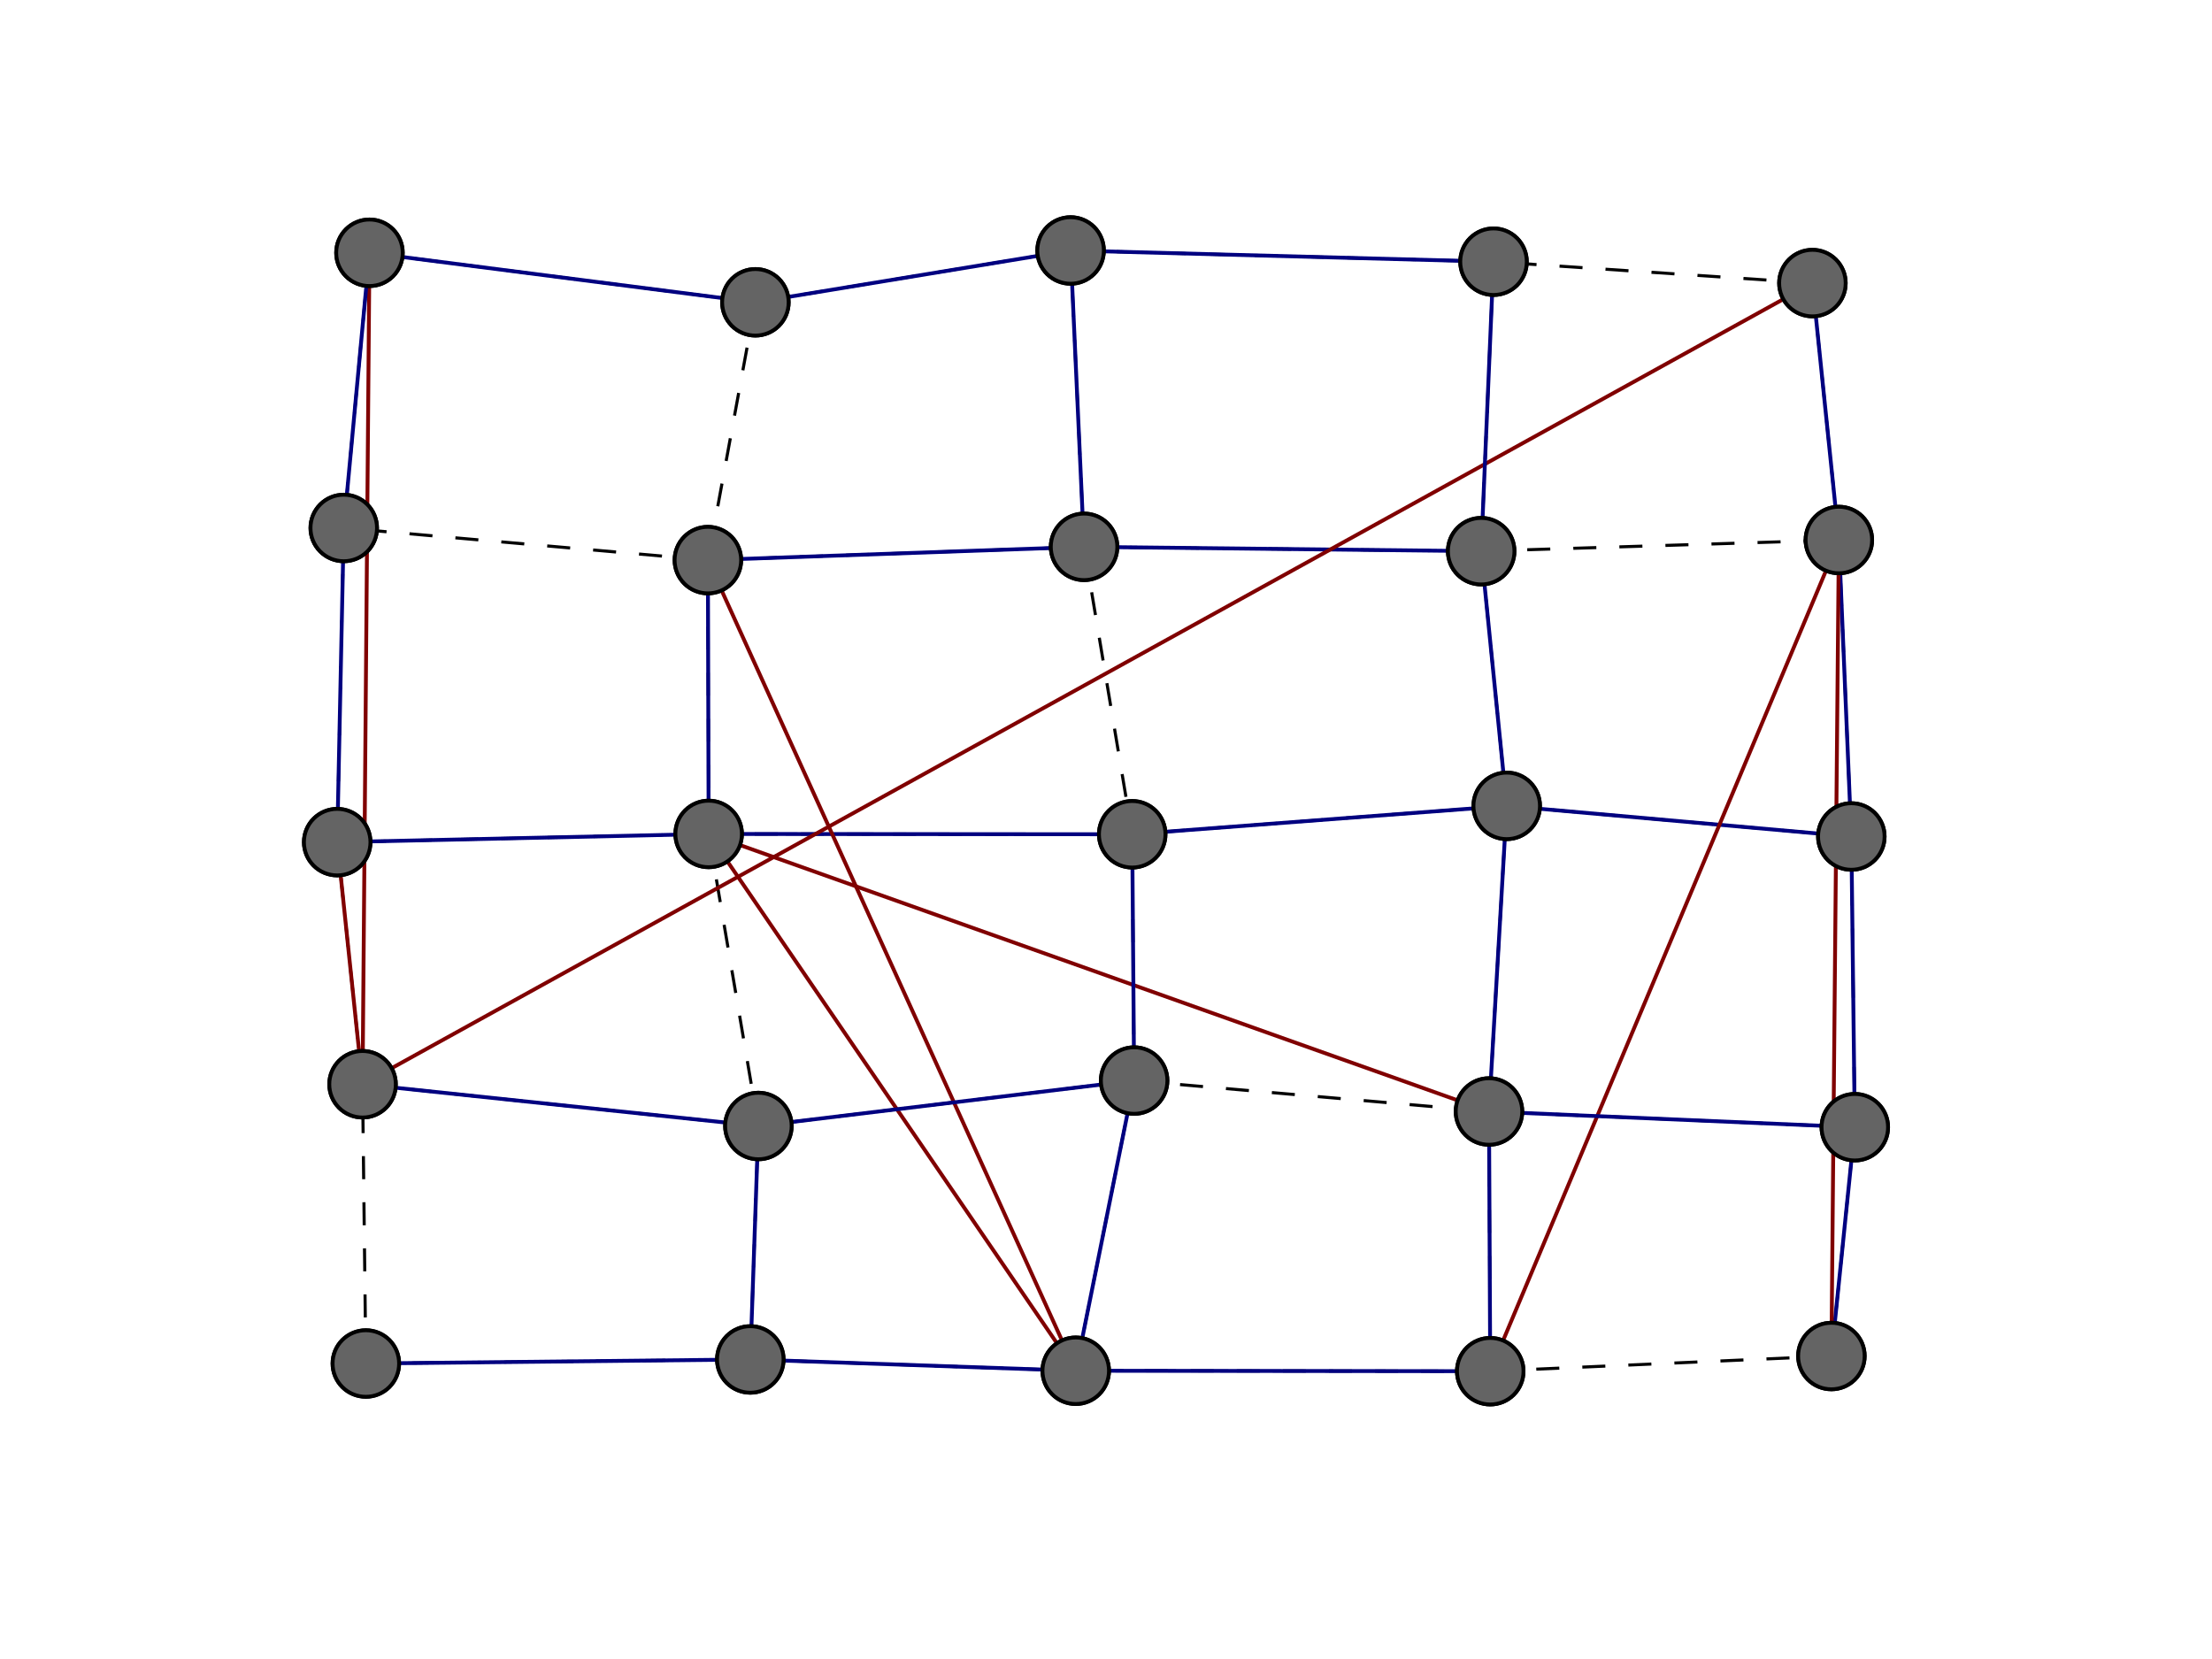 <?xml version="1.0" encoding="utf-8" standalone="no"?>
<!DOCTYPE svg PUBLIC "-//W3C//DTD SVG 1.1//EN"
  "http://www.w3.org/Graphics/SVG/1.1/DTD/svg11.dtd">
<!-- Created with matplotlib (http://matplotlib.org/) -->
<svg height="432pt" version="1.1" viewBox="0 0 576 432" width="576pt" xmlns="http://www.w3.org/2000/svg" xmlns:xlink="http://www.w3.org/1999/xlink">
 <defs>
  <style type="text/css">
*{stroke-linecap:butt;stroke-linejoin:round;}
  </style>
 </defs>
 <g id="figure_1">
  <g id="patch_1">
   <path d="
M0 432
L576 432
L576 0
L0 0
z
" style="fill:#ffffff;"/>
  </g>
  <g id="axes_1">
   <g id="LineCollection_1">
    <path clip-path="url(#p5a67343740)" d="
M184.53 217.158
L294.824 217.244" style="fill:none;stroke:#000000;stroke-dasharray:6,6;stroke-dashoffset:0.0;stroke-width:0.8;"/>
    <path clip-path="url(#p5a67343740)" d="
M184.53 217.158
L184.33 145.851" style="fill:none;stroke:#000000;stroke-dasharray:6,6;stroke-dashoffset:0.0;stroke-width:0.8;"/>
    <path clip-path="url(#p5a67343740)" d="
M184.53 217.158
L87.804 219.292" style="fill:none;stroke:#000000;stroke-dasharray:6,6;stroke-dashoffset:0.0;stroke-width:0.8;"/>
    <path clip-path="url(#p5a67343740)" d="
M184.53 217.158
L197.485 293.209" style="fill:none;stroke:#000000;stroke-dasharray:6,6;stroke-dashoffset:0.0;stroke-width:0.8;"/>
    <path clip-path="url(#p5a67343740)" d="
M392.344 209.844
L482.082 217.824" style="fill:none;stroke:#000000;stroke-dasharray:6,6;stroke-dashoffset:0.0;stroke-width:0.8;"/>
    <path clip-path="url(#p5a67343740)" d="
M392.344 209.844
L387.728 289.431" style="fill:none;stroke:#000000;stroke-dasharray:6,6;stroke-dashoffset:0.0;stroke-width:0.8;"/>
    <path clip-path="url(#p5a67343740)" d="
M392.344 209.844
L385.695 143.528" style="fill:none;stroke:#000000;stroke-dasharray:6,6;stroke-dashoffset:0.0;stroke-width:0.8;"/>
    <path clip-path="url(#p5a67343740)" d="
M392.344 209.844
L294.824 217.244" style="fill:none;stroke:#000000;stroke-dasharray:6,6;stroke-dashoffset:0.0;stroke-width:0.8;"/>
    <path clip-path="url(#p5a67343740)" d="
M95.267 355.056
L94.407 282.339" style="fill:none;stroke:#000000;stroke-dasharray:6,6;stroke-dashoffset:0.0;stroke-width:0.8;"/>
    <path clip-path="url(#p5a67343740)" d="
M95.267 355.056
L195.379 353.998" style="fill:none;stroke:#000000;stroke-dasharray:6,6;stroke-dashoffset:0.0;stroke-width:0.8;"/>
    <path clip-path="url(#p5a67343740)" d="
M388.055 357.06
L280.118 356.938" style="fill:none;stroke:#000000;stroke-dasharray:6,6;stroke-dashoffset:0.0;stroke-width:0.8;"/>
    <path clip-path="url(#p5a67343740)" d="
M388.055 357.06
L387.728 289.431" style="fill:none;stroke:#000000;stroke-dasharray:6,6;stroke-dashoffset:0.0;stroke-width:0.8;"/>
    <path clip-path="url(#p5a67343740)" d="
M388.055 357.06
L476.891 353.108" style="fill:none;stroke:#000000;stroke-dasharray:6,6;stroke-dashoffset:0.0;stroke-width:0.8;"/>
    <path clip-path="url(#p5a67343740)" d="
M96.206 65.823
L89.513 137.483" style="fill:none;stroke:#000000;stroke-dasharray:6,6;stroke-dashoffset:0.0;stroke-width:0.8;"/>
    <path clip-path="url(#p5a67343740)" d="
M96.206 65.823
L196.703 78.723" style="fill:none;stroke:#000000;stroke-dasharray:6,6;stroke-dashoffset:0.0;stroke-width:0.8;"/>
    <path clip-path="url(#p5a67343740)" d="
M196.703 78.723
L184.33 145.851" style="fill:none;stroke:#000000;stroke-dasharray:6,6;stroke-dashoffset:0.0;stroke-width:0.8;"/>
    <path clip-path="url(#p5a67343740)" d="
M196.703 78.723
L278.778 65.222" style="fill:none;stroke:#000000;stroke-dasharray:6,6;stroke-dashoffset:0.0;stroke-width:0.8;"/>
    <path clip-path="url(#p5a67343740)" d="
M184.33 145.851
L89.513 137.483" style="fill:none;stroke:#000000;stroke-dasharray:6,6;stroke-dashoffset:0.0;stroke-width:0.8;"/>
    <path clip-path="url(#p5a67343740)" d="
M184.33 145.851
L282.287 142.398" style="fill:none;stroke:#000000;stroke-dasharray:6,6;stroke-dashoffset:0.0;stroke-width:0.8;"/>
    <path clip-path="url(#p5a67343740)" d="
M282.287 142.398
L385.695 143.528" style="fill:none;stroke:#000000;stroke-dasharray:6,6;stroke-dashoffset:0.0;stroke-width:0.8;"/>
    <path clip-path="url(#p5a67343740)" d="
M282.287 142.398
L278.778 65.222" style="fill:none;stroke:#000000;stroke-dasharray:6,6;stroke-dashoffset:0.0;stroke-width:0.8;"/>
    <path clip-path="url(#p5a67343740)" d="
M282.287 142.398
L294.824 217.244" style="fill:none;stroke:#000000;stroke-dasharray:6,6;stroke-dashoffset:0.0;stroke-width:0.8;"/>
    <path clip-path="url(#p5a67343740)" d="
M295.326 281.377
L280.118 356.938" style="fill:none;stroke:#000000;stroke-dasharray:6,6;stroke-dashoffset:0.0;stroke-width:0.8;"/>
    <path clip-path="url(#p5a67343740)" d="
M295.326 281.377
L387.728 289.431" style="fill:none;stroke:#000000;stroke-dasharray:6,6;stroke-dashoffset:0.0;stroke-width:0.8;"/>
    <path clip-path="url(#p5a67343740)" d="
M295.326 281.377
L197.485 293.209" style="fill:none;stroke:#000000;stroke-dasharray:6,6;stroke-dashoffset:0.0;stroke-width:0.8;"/>
    <path clip-path="url(#p5a67343740)" d="
M295.326 281.377
L294.824 217.244" style="fill:none;stroke:#000000;stroke-dasharray:6,6;stroke-dashoffset:0.0;stroke-width:0.8;"/>
    <path clip-path="url(#p5a67343740)" d="
M278.778 65.222
L388.909 68.149" style="fill:none;stroke:#000000;stroke-dasharray:6,6;stroke-dashoffset:0.0;stroke-width:0.8;"/>
    <path clip-path="url(#p5a67343740)" d="
M482.082 217.824
L482.988 293.524" style="fill:none;stroke:#000000;stroke-dasharray:6,6;stroke-dashoffset:0.0;stroke-width:0.8;"/>
    <path clip-path="url(#p5a67343740)" d="
M482.082 217.824
L478.835 140.614" style="fill:none;stroke:#000000;stroke-dasharray:6,6;stroke-dashoffset:0.0;stroke-width:0.8;"/>
    <path clip-path="url(#p5a67343740)" d="
M195.379 353.998
L280.118 356.938" style="fill:none;stroke:#000000;stroke-dasharray:6,6;stroke-dashoffset:0.0;stroke-width:0.8;"/>
    <path clip-path="url(#p5a67343740)" d="
M195.379 353.998
L197.485 293.209" style="fill:none;stroke:#000000;stroke-dasharray:6,6;stroke-dashoffset:0.0;stroke-width:0.8;"/>
    <path clip-path="url(#p5a67343740)" d="
M89.513 137.483
L87.804 219.292" style="fill:none;stroke:#000000;stroke-dasharray:6,6;stroke-dashoffset:0.0;stroke-width:0.8;"/>
    <path clip-path="url(#p5a67343740)" d="
M476.891 353.108
L482.988 293.524" style="fill:none;stroke:#000000;stroke-dasharray:6,6;stroke-dashoffset:0.0;stroke-width:0.8;"/>
    <path clip-path="url(#p5a67343740)" d="
M94.407 282.339
L87.804 219.292" style="fill:none;stroke:#000000;stroke-dasharray:6,6;stroke-dashoffset:0.0;stroke-width:0.8;"/>
    <path clip-path="url(#p5a67343740)" d="
M94.407 282.339
L197.485 293.209" style="fill:none;stroke:#000000;stroke-dasharray:6,6;stroke-dashoffset:0.0;stroke-width:0.8;"/>
    <path clip-path="url(#p5a67343740)" d="
M385.695 143.528
L388.909 68.149" style="fill:none;stroke:#000000;stroke-dasharray:6,6;stroke-dashoffset:0.0;stroke-width:0.8;"/>
    <path clip-path="url(#p5a67343740)" d="
M385.695 143.528
L478.835 140.614" style="fill:none;stroke:#000000;stroke-dasharray:6,6;stroke-dashoffset:0.0;stroke-width:0.8;"/>
    <path clip-path="url(#p5a67343740)" d="
M482.988 293.524
L387.728 289.431" style="fill:none;stroke:#000000;stroke-dasharray:6,6;stroke-dashoffset:0.0;stroke-width:0.8;"/>
    <path clip-path="url(#p5a67343740)" d="
M471.949 73.716
L388.909 68.149" style="fill:none;stroke:#000000;stroke-dasharray:6,6;stroke-dashoffset:0.0;stroke-width:0.8;"/>
    <path clip-path="url(#p5a67343740)" d="
M471.949 73.716
L478.835 140.614" style="fill:none;stroke:#000000;stroke-dasharray:6,6;stroke-dashoffset:0.0;stroke-width:0.8;"/>
   </g>
   <g id="LineCollection_2">
    <path clip-path="url(#p5a67343740)" d="
M184.53 217.158
L280.118 356.938" style="fill:none;stroke:#800000;"/>
    <path clip-path="url(#p5a67343740)" d="
M184.53 217.158
L184.33 145.851" style="fill:none;stroke:#000080;"/>
    <path clip-path="url(#p5a67343740)" d="
M184.53 217.158
L387.728 289.431" style="fill:none;stroke:#800000;"/>
    <path clip-path="url(#p5a67343740)" d="
M184.53 217.158
L87.804 219.292" style="fill:none;stroke:#000080;"/>
    <path clip-path="url(#p5a67343740)" d="
M184.53 217.158
L294.824 217.244" style="fill:none;stroke:#000080;"/>
    <path clip-path="url(#p5a67343740)" d="
M392.344 209.844
L482.082 217.824" style="fill:none;stroke:#000080;"/>
    <path clip-path="url(#p5a67343740)" d="
M392.344 209.844
L387.728 289.431" style="fill:none;stroke:#000080;"/>
    <path clip-path="url(#p5a67343740)" d="
M392.344 209.844
L385.695 143.528" style="fill:none;stroke:#000080;"/>
    <path clip-path="url(#p5a67343740)" d="
M392.344 209.844
L294.824 217.244" style="fill:none;stroke:#000080;"/>
    <path clip-path="url(#p5a67343740)" d="
M95.267 355.056
L195.379 353.998" style="fill:none;stroke:#000080;"/>
    <path clip-path="url(#p5a67343740)" d="
M388.055 357.06
L280.118 356.938" style="fill:none;stroke:#000080;"/>
    <path clip-path="url(#p5a67343740)" d="
M388.055 357.06
L387.728 289.431" style="fill:none;stroke:#000080;"/>
    <path clip-path="url(#p5a67343740)" d="
M388.055 357.06
L478.835 140.614" style="fill:none;stroke:#800000;"/>
    <path clip-path="url(#p5a67343740)" d="
M96.206 65.823
L94.407 282.339" style="fill:none;stroke:#800000;"/>
    <path clip-path="url(#p5a67343740)" d="
M96.206 65.823
L89.513 137.483" style="fill:none;stroke:#000080;"/>
    <path clip-path="url(#p5a67343740)" d="
M96.206 65.823
L196.703 78.723" style="fill:none;stroke:#000080;"/>
    <path clip-path="url(#p5a67343740)" d="
M196.703 78.723
L278.778 65.222" style="fill:none;stroke:#000080;"/>
    <path clip-path="url(#p5a67343740)" d="
M184.33 145.851
L280.118 356.938" style="fill:none;stroke:#800000;"/>
    <path clip-path="url(#p5a67343740)" d="
M184.33 145.851
L282.287 142.398" style="fill:none;stroke:#000080;"/>
    <path clip-path="url(#p5a67343740)" d="
M282.287 142.398
L282.287 142.398" style="fill:none;stroke:#800000;"/>
    <path clip-path="url(#p5a67343740)" d="
M282.287 142.398
L278.778 65.222" style="fill:none;stroke:#000080;"/>
    <path clip-path="url(#p5a67343740)" d="
M282.287 142.398
L385.695 143.528" style="fill:none;stroke:#000080;"/>
    <path clip-path="url(#p5a67343740)" d="
M295.326 281.377
L280.118 356.938" style="fill:none;stroke:#000080;"/>
    <path clip-path="url(#p5a67343740)" d="
M295.326 281.377
L197.485 293.209" style="fill:none;stroke:#000080;"/>
    <path clip-path="url(#p5a67343740)" d="
M295.326 281.377
L294.824 217.244" style="fill:none;stroke:#000080;"/>
    <path clip-path="url(#p5a67343740)" d="
M278.778 65.222
L388.909 68.149" style="fill:none;stroke:#000080;"/>
    <path clip-path="url(#p5a67343740)" d="
M482.082 217.824
L482.988 293.524" style="fill:none;stroke:#000080;"/>
    <path clip-path="url(#p5a67343740)" d="
M482.082 217.824
L478.835 140.614" style="fill:none;stroke:#000080;"/>
    <path clip-path="url(#p5a67343740)" d="
M195.379 353.998
L280.118 356.938" style="fill:none;stroke:#000080;"/>
    <path clip-path="url(#p5a67343740)" d="
M195.379 353.998
L197.485 293.209" style="fill:none;stroke:#000080;"/>
    <path clip-path="url(#p5a67343740)" d="
M89.513 137.483
L87.804 219.292" style="fill:none;stroke:#000080;"/>
    <path clip-path="url(#p5a67343740)" d="
M476.891 353.108
L482.988 293.524" style="fill:none;stroke:#000080;"/>
    <path clip-path="url(#p5a67343740)" d="
M476.891 353.108
L478.835 140.614" style="fill:none;stroke:#800000;"/>
    <path clip-path="url(#p5a67343740)" d="
M94.407 282.339
L197.485 293.209" style="fill:none;stroke:#000080;"/>
    <path clip-path="url(#p5a67343740)" d="
M94.407 282.339
L471.949 73.716" style="fill:none;stroke:#800000;"/>
    <path clip-path="url(#p5a67343740)" d="
M94.407 282.339
L87.804 219.292" style="fill:none;stroke:#800000;"/>
    <path clip-path="url(#p5a67343740)" d="
M385.695 143.528
L388.909 68.149" style="fill:none;stroke:#000080;"/>
    <path clip-path="url(#p5a67343740)" d="
M482.988 293.524
L387.728 289.431" style="fill:none;stroke:#000080;"/>
    <path clip-path="url(#p5a67343740)" d="
M471.949 73.716
L478.835 140.614" style="fill:none;stroke:#000080;"/>
   </g>
   <g id="PathCollection_1">
    <defs>
     <path d="
M0 8.66
C2.297 8.66 4.5 7.748 6.124 6.124
C7.748 4.5 8.66 2.297 8.66 0
C8.66 -2.297 7.748 -4.5 6.124 -6.124
C4.5 -7.748 2.297 -8.66 0 -8.66
C-2.297 -8.66 -4.5 -7.748 -6.124 -6.124
C-7.748 -4.5 -8.66 -2.297 -8.66 0
C-8.66 2.297 -7.748 4.5 -6.124 6.124
C-4.5 7.748 -2.297 8.66 0 8.66
z
" id="m601932d95b" style="stroke:#000000;"/>
    </defs>
    <g clip-path="url(#p5a67343740)">
     <use style="fill:#646464;stroke:#000000;" x="184.53" xlink:href="#m601932d95b" y="217.158"/>
     <use style="fill:#646464;stroke:#000000;" x="392.344" xlink:href="#m601932d95b" y="209.844"/>
     <use style="fill:#646464;stroke:#000000;" x="95.267" xlink:href="#m601932d95b" y="355.056"/>
     <use style="fill:#646464;stroke:#000000;" x="388.055" xlink:href="#m601932d95b" y="357.06"/>
     <use style="fill:#646464;stroke:#000000;" x="96.206" xlink:href="#m601932d95b" y="65.823"/>
     <use style="fill:#646464;stroke:#000000;" x="196.703" xlink:href="#m601932d95b" y="78.723"/>
     <use style="fill:#646464;stroke:#000000;" x="184.33" xlink:href="#m601932d95b" y="145.851"/>
     <use style="fill:#646464;stroke:#000000;" x="282.287" xlink:href="#m601932d95b" y="142.398"/>
     <use style="fill:#646464;stroke:#000000;" x="295.326" xlink:href="#m601932d95b" y="281.377"/>
     <use style="fill:#646464;stroke:#000000;" x="278.778" xlink:href="#m601932d95b" y="65.222"/>
     <use style="fill:#646464;stroke:#000000;" x="482.082" xlink:href="#m601932d95b" y="217.824"/>
     <use style="fill:#646464;stroke:#000000;" x="195.379" xlink:href="#m601932d95b" y="353.998"/>
     <use style="fill:#646464;stroke:#000000;" x="89.513" xlink:href="#m601932d95b" y="137.483"/>
     <use style="fill:#646464;stroke:#000000;" x="476.891" xlink:href="#m601932d95b" y="353.108"/>
     <use style="fill:#646464;stroke:#000000;" x="94.407" xlink:href="#m601932d95b" y="282.339"/>
     <use style="fill:#646464;stroke:#000000;" x="385.695" xlink:href="#m601932d95b" y="143.528"/>
     <use style="fill:#646464;stroke:#000000;" x="482.988" xlink:href="#m601932d95b" y="293.524"/>
     <use style="fill:#646464;stroke:#000000;" x="387.728" xlink:href="#m601932d95b" y="289.431"/>
     <use style="fill:#646464;stroke:#000000;" x="471.949" xlink:href="#m601932d95b" y="73.716"/>
     <use style="fill:#646464;stroke:#000000;" x="87.804" xlink:href="#m601932d95b" y="219.292"/>
     <use style="fill:#646464;stroke:#000000;" x="280.118" xlink:href="#m601932d95b" y="356.938"/>
     <use style="fill:#646464;stroke:#000000;" x="478.835" xlink:href="#m601932d95b" y="140.614"/>
     <use style="fill:#646464;stroke:#000000;" x="294.824" xlink:href="#m601932d95b" y="217.244"/>
     <use style="fill:#646464;stroke:#000000;" x="388.909" xlink:href="#m601932d95b" y="68.149"/>
     <use style="fill:#646464;stroke:#000000;" x="197.485" xlink:href="#m601932d95b" y="293.209"/>
    </g>
   </g>
   <g id="PathCollection_2">
    <g clip-path="url(#p5a67343740)">
     <use style="fill:#646464;stroke:#000000;" x="184.53" xlink:href="#m601932d95b" y="217.158"/>
     <use style="fill:#646464;stroke:#000000;" x="392.344" xlink:href="#m601932d95b" y="209.844"/>
     <use style="fill:#646464;stroke:#000000;" x="95.267" xlink:href="#m601932d95b" y="355.056"/>
     <use style="fill:#646464;stroke:#000000;" x="388.055" xlink:href="#m601932d95b" y="357.06"/>
     <use style="fill:#646464;stroke:#000000;" x="96.206" xlink:href="#m601932d95b" y="65.823"/>
     <use style="fill:#646464;stroke:#000000;" x="196.703" xlink:href="#m601932d95b" y="78.723"/>
     <use style="fill:#646464;stroke:#000000;" x="184.33" xlink:href="#m601932d95b" y="145.851"/>
     <use style="fill:#646464;stroke:#000000;" x="282.287" xlink:href="#m601932d95b" y="142.398"/>
     <use style="fill:#646464;stroke:#000000;" x="295.326" xlink:href="#m601932d95b" y="281.377"/>
     <use style="fill:#646464;stroke:#000000;" x="278.778" xlink:href="#m601932d95b" y="65.222"/>
     <use style="fill:#646464;stroke:#000000;" x="482.082" xlink:href="#m601932d95b" y="217.824"/>
     <use style="fill:#646464;stroke:#000000;" x="195.379" xlink:href="#m601932d95b" y="353.998"/>
     <use style="fill:#646464;stroke:#000000;" x="89.513" xlink:href="#m601932d95b" y="137.483"/>
     <use style="fill:#646464;stroke:#000000;" x="476.891" xlink:href="#m601932d95b" y="353.108"/>
     <use style="fill:#646464;stroke:#000000;" x="94.407" xlink:href="#m601932d95b" y="282.339"/>
     <use style="fill:#646464;stroke:#000000;" x="385.695" xlink:href="#m601932d95b" y="143.528"/>
     <use style="fill:#646464;stroke:#000000;" x="482.988" xlink:href="#m601932d95b" y="293.524"/>
     <use style="fill:#646464;stroke:#000000;" x="387.728" xlink:href="#m601932d95b" y="289.431"/>
     <use style="fill:#646464;stroke:#000000;" x="471.949" xlink:href="#m601932d95b" y="73.716"/>
     <use style="fill:#646464;stroke:#000000;" x="87.804" xlink:href="#m601932d95b" y="219.292"/>
     <use style="fill:#646464;stroke:#000000;" x="280.118" xlink:href="#m601932d95b" y="356.938"/>
     <use style="fill:#646464;stroke:#000000;" x="478.835" xlink:href="#m601932d95b" y="140.614"/>
     <use style="fill:#646464;stroke:#000000;" x="294.824" xlink:href="#m601932d95b" y="217.244"/>
     <use style="fill:#646464;stroke:#000000;" x="388.909" xlink:href="#m601932d95b" y="68.149"/>
     <use style="fill:#646464;stroke:#000000;" x="197.485" xlink:href="#m601932d95b" y="293.209"/>
    </g>
   </g>
  </g>
 </g>
 <defs>
  <clipPath id="p5a67343740">
   <rect height="432.0" width="576.0" x="0.0" y="0.0"/>
  </clipPath>
 </defs>
</svg>

